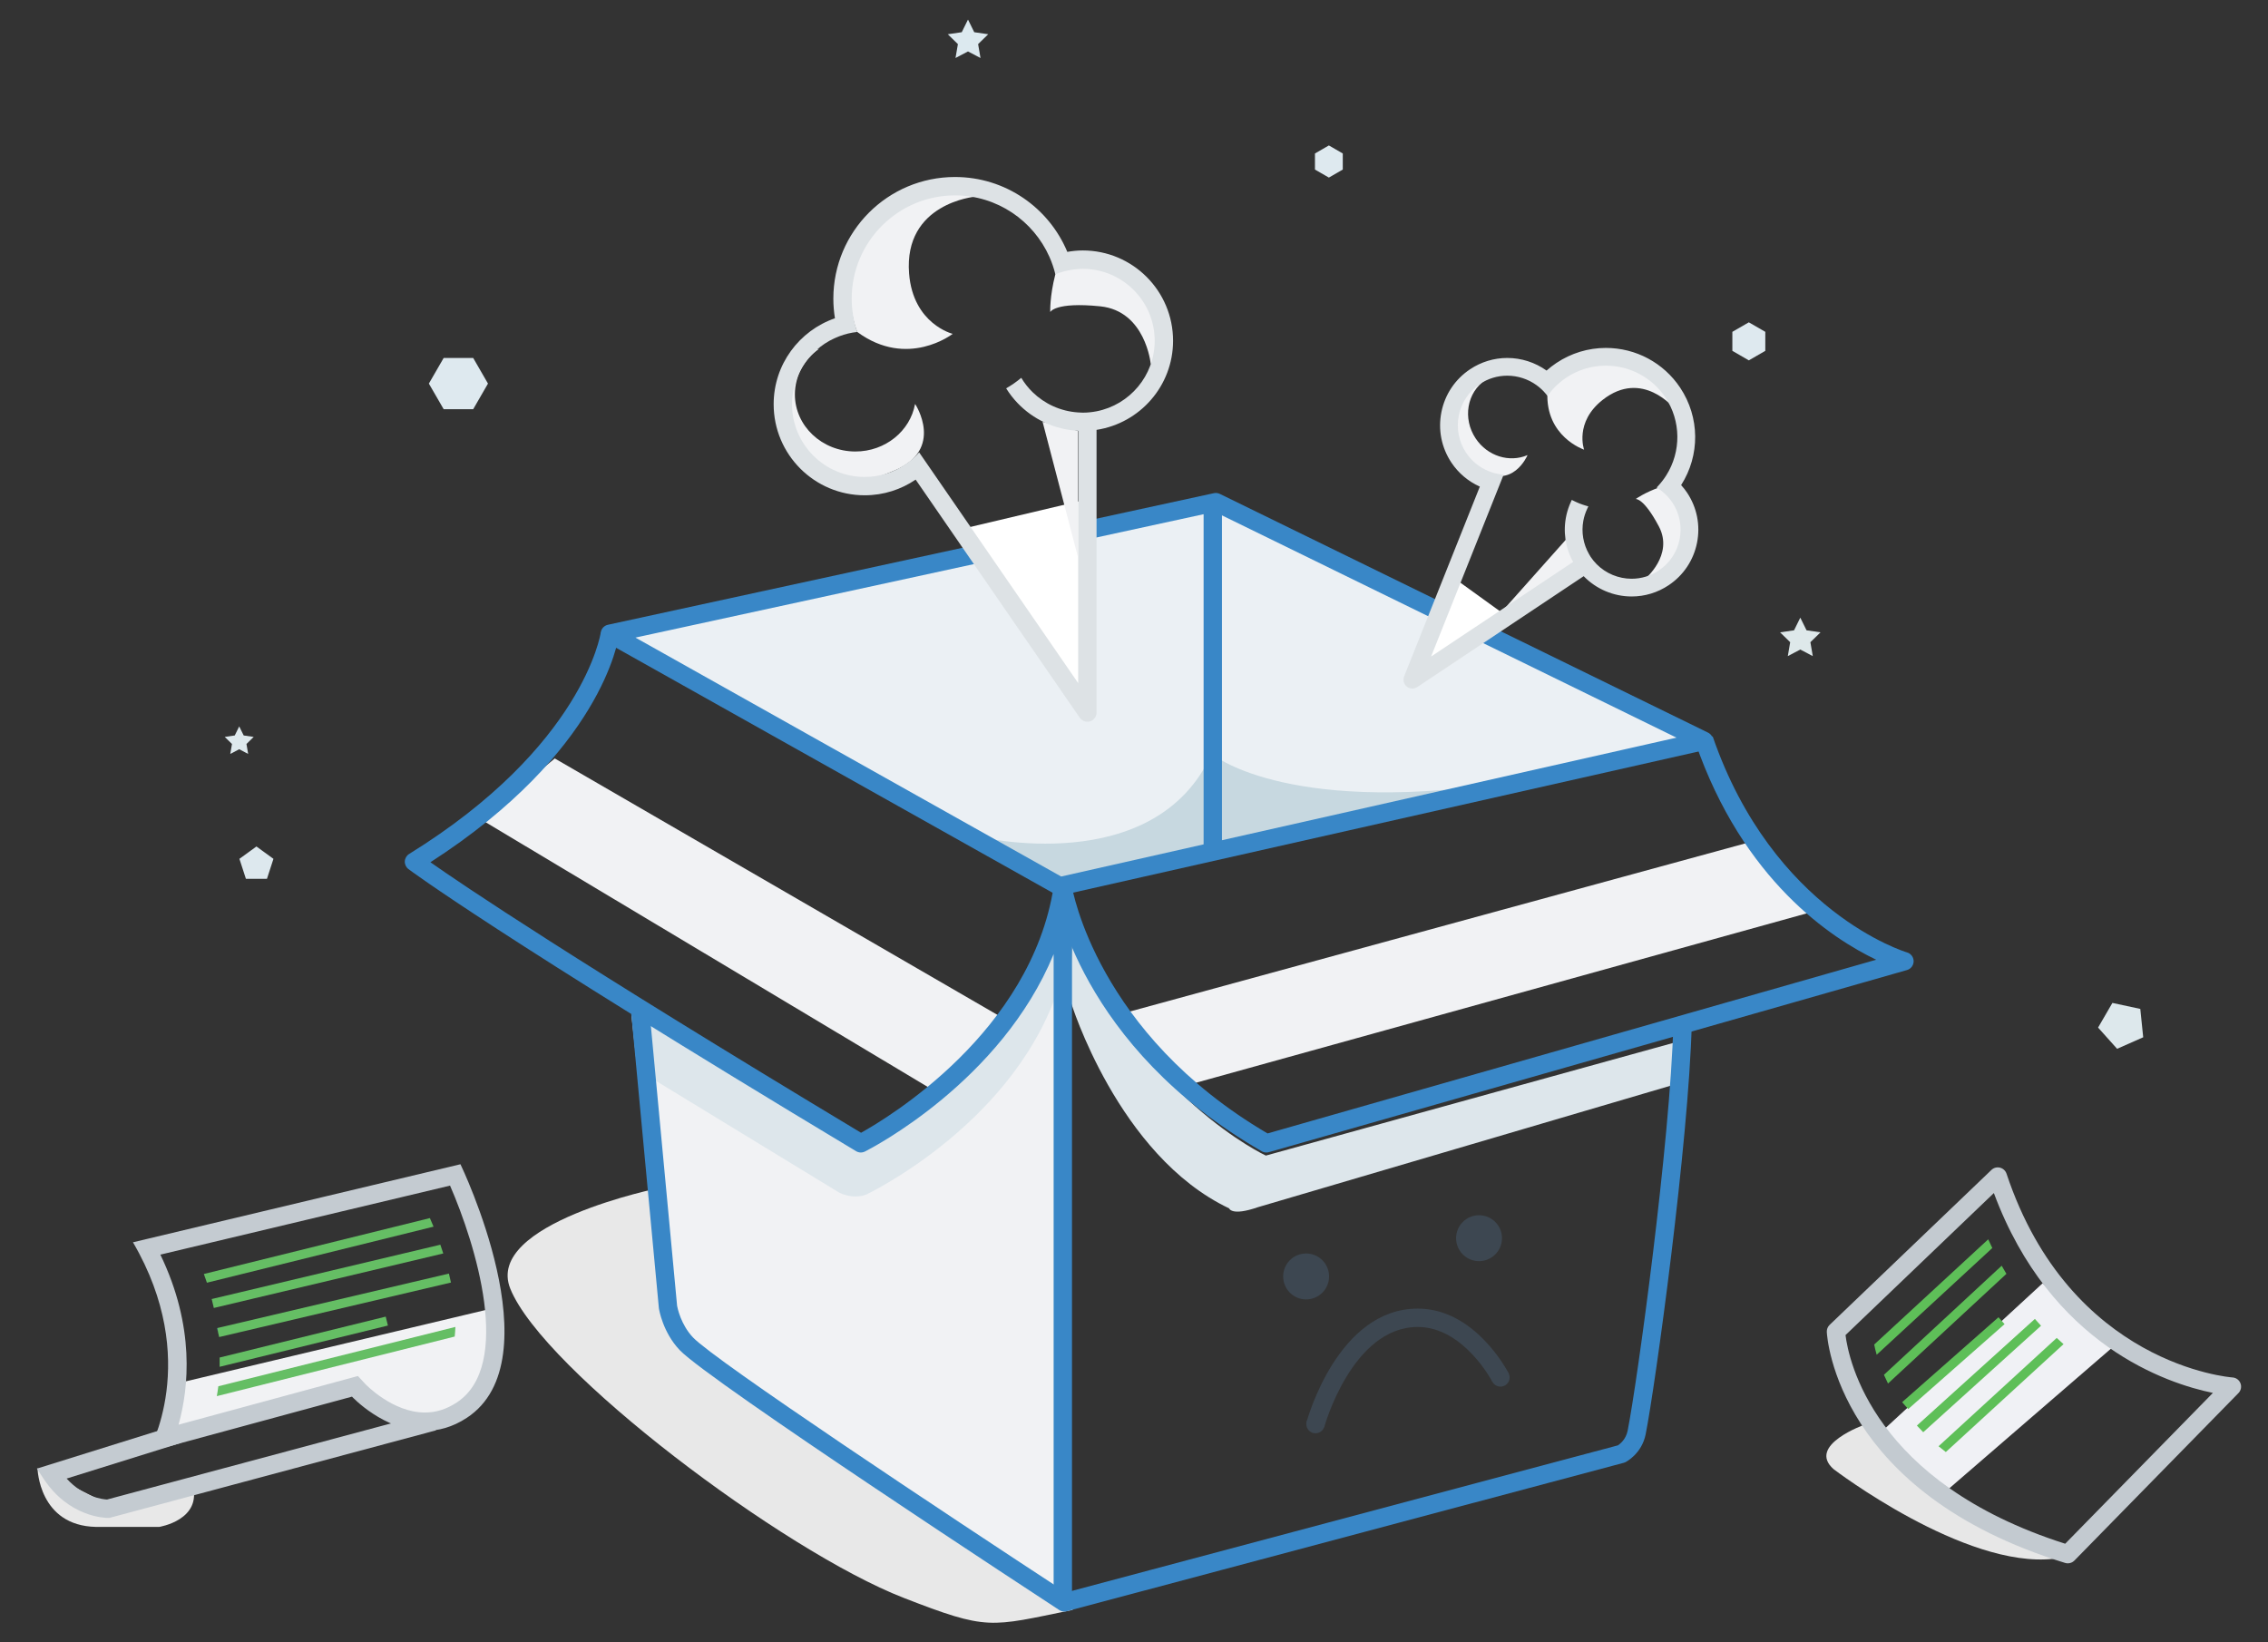 <?xml version="1.0" encoding="utf-8"?>
<!-- Generator: Adobe Illustrator 15.0.0, SVG Export Plug-In . SVG Version: 6.00 Build 0)  -->
<!DOCTYPE svg PUBLIC "-//W3C//DTD SVG 1.1//EN" "http://www.w3.org/Graphics/SVG/1.1/DTD/svg11.dtd">
<svg version="1.1" id="Layer_1" xmlns="http://www.w3.org/2000/svg" xmlns:xlink="http://www.w3.org/1999/xlink" x="0px" y="0px"
	 width="290px" height="210px" viewBox="0 0 290 210" enable-background="new 0 0 290 210" xml:space="preserve">
<rect x="0" y="0" width="290" height="210" fill="#333333" stroke="none"/>
<g>
	<g>
		<g>
			<g>
				<path fill="#E8E8E8" d="M84.426,151.872c0,0-22.55,4.548-19.176,12.913c4.22,10.466,34.938,33.552,50.287,39.526
					c10.851,4.22,10.957,3.717,21.524,1.564C140.222,205.231,84.426,151.872,84.426,151.872z"/>
			</g>
			<g>
				<g>
					<path fill="#DDE6EB" d="M136.915,128.096c0,0,6.015,19.666,20.25,26.416c0,0,0.294,1.027,3.668-0.147l52.83-15.554l0.733-5.578
						l-52.536,14.529c0,0-15.848-7.34-24.799-28.472L136.915,128.096z"/>
				</g>
				<g>
					<polygon fill="#EBF0F4" points="79.145,81.19 135.899,113.519 216.772,94.921 156.247,64.601 					"/>
				</g>
				<g>
					<path fill="#F1F2F4" d="M80.724,129.672l3.812,35.403l5.479,9.393l46.283,29.16l-0.533-89.159c0,0-4.856,19.104-25.167,32.773
						C109.975,147.664,80.724,129.672,80.724,129.672z"/>
				</g>
				<g>
					<path fill="#C7D8E0" d="M124.99,106.963c0,0,22.662,5.524,29.938-10.566c0,0,9.049,7.729,36.832,3.815l-55.239,13.797
						L124.99,106.963z"/>
				</g>
				<g>
					<path fill="#F1F2F4" d="M144.019,129.465l80.223-21.915l8.168,8.854l-80.956,22.453
						C151.454,138.856,143.433,132.107,144.019,129.465z"/>
				</g>
				<g>
					<path fill="#F1F2F4" d="M70.937,96.983l56.744,32.871c0,0-2.74,8.608-8.61,9.394L61.545,104.81L70.937,96.983z"/>
				</g>
				<g>
					<path fill="#DDE6EB" d="M81.992,130.149l1.175,7.63l24.067,14.675c0,0,1.663,0.978,3.522,0.293c0,0,19.665-9.292,24.948-27.589
						v-5.869c0,0-14.676,24.36-25.242,26.122L81.992,130.149z"/>
				</g>
				<g>
					<g>
						<g>
							<path fill="#3987C7" d="M135.505,114.497c-0.199,0-0.396-0.052-0.573-0.15L77.405,82.062c-0.424-0.239-0.658-0.716-0.585-1.2
								c0.071-0.481,0.435-0.869,0.91-0.973l77.484-16.828c0.258-0.057,0.529-0.023,0.766,0.093l62.417,30.523
								c0.447,0.219,0.708,0.697,0.65,1.192c-0.057,0.494-0.422,0.899-0.909,1.008l-82.374,18.59
								C135.681,114.486,135.594,114.497,135.505,114.497z M81.252,81.528l54.436,30.55l78.68-17.756l-59.054-28.879L81.252,81.528z
								"/>
						</g>
					</g>
					<g>
						<g>
							<path fill="#3987C7" d="M136.093,206.07c-0.226,0-0.45-0.065-0.643-0.191c-1.826-1.195-44.77-29.277-48.539-33.243
								c-2.172-2.289-2.639-5.207-2.657-5.327c-0.004-0.023-0.006-0.045-0.008-0.067l-3.523-37.569l2.339-0.218l3.517,37.523
								c0.046,0.25,0.476,2.399,2.034,4.041c2.839,2.988,32.172,22.464,47.684,32.609l70.568-18.81
								c0.247-0.157,1.026-0.732,1.255-1.874c1.213-6.06,5.462-37.021,5.848-52.044l2.349,0.064
								c-0.39,15.135-4.672,46.333-5.894,52.441c-0.498,2.49-2.5,3.519-2.583,3.56c-0.071,0.034-0.146,0.063-0.224,0.084
								l-71.221,18.979C136.296,206.055,136.194,206.07,136.093,206.07z"/>
						</g>
					</g>
					<g>
						<g>
							<path fill="#3987C7" d="M137.072,204.896h-2.348v-82.891c-6.7,16.281-23.313,24.828-24.127,25.237
								c-0.358,0.181-0.787,0.166-1.132-0.041c-46.091-27.693-57.135-35.993-57.241-36.074c-0.308-0.233-0.482-0.604-0.463-0.99
								c0.019-0.388,0.227-0.74,0.556-0.943c22.253-13.767,24.48-28.17,24.499-28.313l2.329,0.309
								c-0.081,0.616-2.201,14.948-24.11,29.064c4.103,2.883,18.257,12.464,55.066,34.591c3.454-1.92,21.733-12.895,24.637-31.507
								c0.094-0.605,0.648-1.033,1.251-0.989c0.611,0.047,1.083,0.557,1.083,1.17V204.896z"/>
						</g>
					</g>
					<g>
						<g>
							<path fill="#3987C7" d="M161.921,147.369c-0.204,0-0.405-0.054-0.585-0.157c-23.311-13.433-26.475-32.703-26.598-33.518
								l2.321-0.353c0.043,0.275,3.182,18.786,25.019,31.589l77.824-22.211c-5.626-2.686-17.03-10.095-23.13-27.798l2.22-0.765
								c7.734,22.449,24.679,27.577,24.849,27.626c0.504,0.146,0.849,0.607,0.848,1.13c-0.001,0.523-0.348,0.982-0.852,1.127
								l-81.594,23.285C162.138,147.355,162.03,147.369,161.921,147.369z M135.899,113.519l1.16-0.178c0,0.001,0,0.001,0,0.001
								L135.899,113.519z"/>
						</g>
					</g>
					<g>
						<g>
							<path fill="#3D4751" d="M169.317,182.504l-2.269-0.612c0.163-0.596,4.068-14.564,14.243-14.564
								c7.286,0,11.438,7.932,11.611,8.268l-2.089,1.071c-0.035-0.066-3.678-6.99-9.522-6.99
								C172.893,169.676,169.352,182.376,169.317,182.504z"/>
						</g>
					</g>
					<g>
						<g>
							<circle fill="#3D4751" cx="167.008" cy="163.217" r="2.936"/>
						</g>
					</g>
					<g>
						<g>
							<circle fill="#3D4751" cx="189.119" cy="158.325" r="2.935"/>
						</g>
					</g>
					<g>
						<g>
							<rect x="153.9" y="64.601" fill="#3987C7" width="2.347" height="44.222"/>
						</g>
					</g>
					<g>
						<g>
							<path fill="#3D4751" d="M168.206,180.925c-0.646,0-1.174,0.526-1.174,1.173c0,0.65,0.527,1.175,1.174,1.175
								c0.649,0,1.174-0.524,1.174-1.175C169.38,181.451,168.855,180.925,168.206,180.925L168.206,180.925z"/>
						</g>
					</g>
					<g>
						<g>
							<path fill="#3D4751" d="M191.859,174.958c-0.649,0-1.176,0.524-1.176,1.174c0,0.647,0.526,1.174,1.176,1.174
								c0.646,0,1.173-0.526,1.173-1.174C193.032,175.482,192.506,174.958,191.859,174.958L191.859,174.958z"/>
						</g>
					</g>
				</g>
				<g>
					<path fill="#F1F2F4" d="M110.598,147.242"/>
				</g>
			</g>
		</g>
		<g>
			<polygon fill="#FFFFFF" points="180.713,86.218 191.964,78.281 186.29,74.185 			"/>
		</g>
		<g>
			<polygon fill="#FFFFFF" points="122.6,67.727 139.037,92.291 138.743,63.912 			"/>
		</g>
		<g>
			<path fill="none" d="M134.383,33.238c-2.057-4.628-6.694-7.866-12.075-7.866c-7.284,0-13.209,5.925-13.209,13.208
				c0,0.668,0.053,1.326,0.148,1.968c0.498-0.065,1.001-0.11,1.516-0.11c6.33,0,11.47,5.055,11.626,11.346
				c2.348-0.014,4.551-0.646,6.459-1.738c-1.101-1.77-1.749-3.85-1.749-6.087C127.101,39.092,130.119,34.936,134.383,33.238z"/>
		</g>
		<g>
			<path fill="none" d="M110.763,42.786c-0.324,0-0.642,0.017-0.957,0.05c1.539,4.503,5.443,7.917,10.225,8.751
				C119.773,46.693,115.722,42.786,110.763,42.786z"/>
		</g>
		<g>
			<path fill="none" d="M135.515,38.581c0-1.075-0.133-2.118-0.375-3.119c-3.337,1.382-5.69,4.669-5.69,8.499
				c0,1.735,0.491,3.355,1.33,4.741C133.672,46.276,135.515,42.641,135.515,38.581z"/>
		</g>
		<g>
			<path fill="none" d="M107.512,43.386c-3.524,1.322-6.044,4.715-6.044,8.694c0,5.126,4.17,9.295,9.295,9.295
				c4.486,0,8.24-3.197,9.105-7.432C114.042,53.026,109.292,48.875,107.512,43.386z"/>
		</g>
		<g>
			<path fill="none" d="M132.242,50.548c1.656,1.611,3.914,2.609,6.404,2.609c5.07,0,9.196-4.125,9.196-9.196
				c0-5.071-4.125-9.197-9.196-9.197c-0.421,0-0.831,0.038-1.235,0.093c0.293,1.192,0.452,2.439,0.452,3.724
				C137.862,43.393,135.677,47.695,132.242,50.548z"/>
		</g>
		<g>
			<path fill="#F1F2F4" d="M124.68,25.152c0,0-9.156,0.802-8.438,9.833c0.514,6.457,5.576,7.704,5.576,7.704
				s-5.775,4.501-12.206-0.244c0,0-4.083-9.442,5.089-16.045C123.873,19.796,124.239,25.006,124.68,25.152z"/>
		</g>
		<g>
			<path fill="#F1F2F4" d="M117.049,51.715c0,0-0.018-0.017-0.047-0.042c-0.626,3.438-3.797,6.059-7.621,6.059
				c-4.274,0-7.741-3.269-7.741-7.301c0-2.37,1.201-4.469,3.056-5.802c-4.525,0.367-6.633,8.481-3.57,12.811
				c3.375,4.769,6.898,5.429,13.281,2.714C120.791,57.438,117.049,51.715,117.049,51.715z"/>
		</g>
		<g>
			<polygon fill="#F1F2F4" points="133.313,53.94 137.814,71.159 137.814,55.083 			"/>
		</g>
		<g>
			<path fill="#F1F2F4" d="M147.134,46.505c0,0-0.662-6.75-6.458-7.337c-5.797-0.587-6.384,0.734-6.384,0.734
				s-0.091-1.956,0.651-4.83c0.743-2.875,9.328-0.307,11.162,2.188S148.527,45.917,147.134,46.505z"/>
		</g>
		<g>
			<path fill="#DDE2E5" d="M138.45,32.025c-0.675,0-1.333,0.07-1.977,0.181c-2.345-5.621-7.892-9.573-14.362-9.573
				c-8.59,0-15.555,6.963-15.555,15.556c0,0.854,0.072,1.691,0.204,2.508c-4.558,1.579-7.836,5.898-7.836,10.992
				c0,6.43,5.213,11.643,11.643,11.643c2.417,0,4.654-0.743,6.513-2.004l20.99,30.455c0.224,0.324,0.588,0.508,0.967,0.508
				c0.117,0,0.233-0.017,0.35-0.054c0.491-0.152,0.825-0.607,0.825-1.121V54.965c5.537-0.849,9.784-5.62,9.784-11.395
				C149.995,37.193,144.826,32.025,138.45,32.025z M140.211,52.593c-0.57,0.11-1.159,0.173-1.762,0.173
				c-0.198,0-0.392-0.017-0.587-0.028c-2.254-0.145-4.29-1.098-5.816-2.58c-0.564-0.547-1.053-1.17-1.461-1.846
				c-0.6,0.503-1.248,0.953-1.932,1.345c0.421,0.676,0.907,1.305,1.454,1.878c1.975,2.069,4.709,3.395,7.756,3.549v32.262
				l-18.975-27.527l-1.363-1.978c-0.523,0.591-1.121,1.115-1.777,1.559c-1.481,0.998-3.262,1.587-5.181,1.587
				c-5.125,0-9.294-4.17-9.294-9.295c0-3.98,2.52-7.374,6.044-8.695c0.727-0.274,1.494-0.467,2.295-0.549
				c-0.252-0.737-0.441-1.5-0.56-2.287c-0.097-0.644-0.148-1.3-0.148-1.969c0-7.283,5.926-13.208,13.208-13.208
				c5.383,0,10.021,3.238,12.077,7.866c0.314,0.712,0.569,1.453,0.756,2.224c0.716-0.296,1.478-0.498,2.272-0.605
				c0.404-0.055,0.814-0.093,1.233-0.093c5.071,0,9.197,4.125,9.197,9.196C147.646,48.038,144.442,51.769,140.211,52.593z"/>
		</g>
		<g>
			<path fill="#F1F2F4" d="M214.106,52.256c0,0-4.103-5.125-9.184-1.122c-3.634,2.862-2.37,6.364-2.37,6.364s-4.964-1.65-4.688-7.35
				c0,0,3.993-6.166,11.55-3.329C216.971,49.654,214.021,51.936,214.106,52.256z"/>
		</g>
		<g>
			<path fill="#F1F2F4" d="M195.3,58.239c0,0,0.002-0.017,0.007-0.044c-2.294,0.99-5.104,0.143-6.619-2.131
				c-1.694-2.541-1.122-5.894,1.273-7.492c1.407-0.938,3.132-1.054,4.659-0.481c-2.011-2.544-7.667-0.583-9.028,2.951
				c-1.497,3.894-0.495,6.249,3.646,8.969C193.381,62.729,195.3,58.239,195.3,58.239z"/>
		</g>
		<g>
			<polygon fill="#F1F2F4" points="200.417,68.787 191.964,78.281 201.52,71.913 			"/>
		</g>
		<g>
			<path fill="#F1F2F4" d="M210.308,74.055c0,0,3.75-3.065,1.805-6.743c-1.946-3.677-2.964-3.503-2.964-3.503
				s1.126-0.828,3.129-1.526c2.001-0.698,3.876,5.422,3.119,7.5C214.64,71.862,211.21,74.651,210.308,74.055z"/>
		</g>
		<g>
			<path fill="#DDE2E5" d="M215.476,63.161c-0.268-0.401-0.568-0.766-0.891-1.104c2.414-3.619,2.565-8.48,0.003-12.324
				c-3.403-5.107-10.299-6.488-15.405-3.086c-0.509,0.338-0.977,0.712-1.411,1.114c-2.742-2.084-6.606-2.322-9.635-0.304
				c-3.821,2.545-4.854,7.708-2.309,11.528c0.955,1.437,2.282,2.472,3.769,3.078l-9.786,24.535c-0.105,0.261-0.071,0.551,0.08,0.776
				c0.044,0.068,0.103,0.133,0.171,0.187c0.283,0.232,0.687,0.25,0.991,0.047l21.486-14.316c2.698,2.956,7.215,3.589,10.646,1.301
				C216.975,72.069,218,66.95,215.476,63.161z M203.95,72.352c-0.292-0.294-0.563-0.62-0.802-0.978
				c-0.076-0.118-0.146-0.24-0.214-0.362c-0.809-1.396-1.049-2.983-0.771-4.478c0.103-0.552,0.278-1.087,0.518-1.6
				c-0.537-0.157-1.061-0.363-1.564-0.614c-0.235,0.517-0.415,1.053-0.542,1.607c-0.447,1.993-0.149,4.143,0.964,6.014
				l-19.174,12.776l8.846-22.178l0.636-1.593c-0.559-0.077-1.104-0.225-1.629-0.44c-1.182-0.483-2.235-1.311-2.996-2.451
				c-2.028-3.046-1.201-7.174,1.845-9.203c2.364-1.577,5.381-1.423,7.563,0.147c0.45,0.324,0.868,0.705,1.235,1.147
				c0.336-0.442,0.716-0.857,1.136-1.239c0.344-0.312,0.714-0.603,1.111-0.868c4.327-2.883,10.196-1.709,13.081,2.619
				c2.132,3.199,2.043,7.239,0.105,10.292c-0.297,0.468-0.638,0.915-1.021,1.33c0.46,0.309,0.883,0.683,1.26,1.111
				c0.19,0.219,0.376,0.447,0.542,0.696c2.01,3.015,1.19,7.1-1.824,9.109C209.6,74.967,206.114,74.54,203.95,72.352z"/>
			<path fill="#DDE2E5" d="M180.588,88.042c-0.259,0-0.512-0.09-0.712-0.254c-0.089-0.069-0.168-0.155-0.229-0.251
				c-0.206-0.308-0.247-0.7-0.108-1.046l9.681-24.27c-1.481-0.664-2.735-1.72-3.636-3.071c-1.274-1.914-1.727-4.209-1.276-6.464
				c0.452-2.254,1.754-4.198,3.667-5.472c1.416-0.943,3.061-1.443,4.756-1.443c1.793,0,3.568,0.572,5.022,1.612
				c0.406-0.36,0.832-0.689,1.269-0.979c1.879-1.252,4.063-1.916,6.312-1.916c3.829,0,7.381,1.901,9.5,5.082
				c2.518,3.779,2.56,8.643,0.124,12.457c0.293,0.324,0.544,0.644,0.764,0.974c1.264,1.896,1.714,4.174,1.267,6.409
				c-0.448,2.236-1.738,4.165-3.638,5.429c-1.406,0.936-3.036,1.431-4.716,1.431c0,0,0,0-0.001,0c-2.312,0-4.534-0.943-6.137-2.595
				l-21.28,14.179C181.029,87.977,180.813,88.042,180.588,88.042z M192.729,46.358c-1.58,0-3.11,0.465-4.43,1.343
				c-1.783,1.189-2.997,2.999-3.417,5.1c-0.421,2.101,0.002,4.241,1.189,6.023c0.889,1.334,2.147,2.36,3.637,2.967l0.27,0.11
				l-9.896,24.807c-0.066,0.167-0.047,0.355,0.052,0.503c0.03,0.045,0.066,0.085,0.11,0.119c0.183,0.15,0.45,0.163,0.645,0.033
				l21.697-14.456l0.169,0.187c1.5,1.644,3.642,2.587,5.877,2.587l0,0c1.563,0,3.082-0.462,4.39-1.332
				c1.768-1.178,2.97-2.974,3.388-5.057c0.418-2.082-0.001-4.202-1.18-5.969c-0.239-0.36-0.52-0.708-0.857-1.065l-0.161-0.169
				l0.129-0.196c2.431-3.645,2.432-8.354,0.002-11.999c-2.011-3.019-5.38-4.821-9.011-4.821c-2.134,0-4.203,0.628-5.986,1.817
				c-0.477,0.317-0.939,0.682-1.375,1.085l-0.18,0.167l-0.197-0.149C196.206,46.94,194.478,46.358,192.729,46.358z M181.744,85.485
				l9.696-24.308c-0.456-0.088-0.902-0.221-1.335-0.398c-1.28-0.526-2.361-1.409-3.126-2.558c-2.12-3.182-1.257-7.494,1.925-9.613
				c1.136-0.758,2.459-1.157,3.823-1.157c1.451,0,2.896,0.465,4.072,1.312c0.39,0.28,0.741,0.591,1.054,0.926
				c0.296-0.358,0.613-0.694,0.949-0.997c0.357-0.324,0.743-0.625,1.146-0.894c1.601-1.065,3.46-1.629,5.379-1.629
				c3.271,0,6.302,1.619,8.107,4.328c2.13,3.196,2.174,7.361,0.11,10.612c-0.251,0.396-0.53,0.773-0.832,1.123
				c0.373,0.281,0.724,0.604,1.042,0.967c0.233,0.264,0.412,0.496,0.567,0.728c2.098,3.148,1.245,7.417-1.904,9.515
				c-1.128,0.751-2.438,1.148-3.79,1.148c-1.829,0-3.609-0.741-4.888-2.033c-0.318-0.322-0.6-0.666-0.837-1.021
				c-0.071-0.11-0.136-0.221-0.199-0.334c-0.841-1.455-1.128-3.115-0.83-4.721c0.086-0.461,0.223-0.919,0.405-1.365
				c-0.342-0.113-0.682-0.247-1.014-0.4c-0.17,0.414-0.308,0.842-0.403,1.274c-0.444,1.985-0.116,4.046,0.93,5.801l0.142,0.24
				L181.744,85.485z M192.728,48.038c-1.249,0-2.458,0.366-3.499,1.059c-2.91,1.94-3.7,5.887-1.762,8.798
				c0.701,1.051,1.689,1.861,2.862,2.341c0.501,0.206,1.025,0.349,1.559,0.422l0.371,0.051l-9.271,23.243l18.162-12.1
				c-1.013-1.831-1.316-3.947-0.859-5.989c0.13-0.568,0.316-1.128,0.56-1.664l0.127-0.277l0.271,0.136
				c0.493,0.246,1.002,0.444,1.516,0.595l0.33,0.096l-0.146,0.31c-0.232,0.494-0.398,1.009-0.495,1.53
				c-0.272,1.468-0.011,2.986,0.736,4.276c0.084,0.147,0.14,0.248,0.206,0.347c0.214,0.324,0.472,0.638,0.764,0.933
				c1.167,1.181,2.798,1.858,4.47,1.858c1.235,0,2.433-0.363,3.464-1.05c2.88-1.917,3.662-5.821,1.743-8.7
				c-0.141-0.211-0.306-0.422-0.519-0.665c-0.363-0.413-0.769-0.77-1.203-1.063l-0.283-0.19l0.231-0.251
				c0.362-0.396,0.696-0.829,0.987-1.29c1.939-3.055,1.898-6.969-0.102-9.971c-1.698-2.548-4.546-4.068-7.62-4.068
				c-1.804,0-3.55,0.53-5.054,1.53c-0.379,0.254-0.742,0.536-1.077,0.842c-0.396,0.358-0.766,0.761-1.1,1.199l-0.225,0.292
				l-0.236-0.284c-0.331-0.401-0.729-0.771-1.181-1.095C195.382,48.464,194.057,48.038,192.728,48.038z"/>
		</g>
		<g>
			<polygon fill="#DCE9EF" points="123.774,2.5 124.573,4.119 126.36,4.379 125.068,5.639 125.373,7.417 123.774,6.577 
				122.178,7.417 122.482,5.639 121.189,4.379 122.976,4.119 			"/>
		</g>
		<g>
			<polygon fill="#DEE9ED" points="30.587,92.884 31.16,94.042 32.439,94.228 31.515,95.131 31.732,96.405 30.587,95.804 
				29.443,96.405 29.662,95.131 28.736,94.228 30.016,94.042 			"/>
		</g>
		<g>
			<polygon fill="#DEE8EA" points="230.196,78.978 230.996,80.596 232.782,80.856 231.488,82.117 231.794,83.896 230.196,83.055 
				228.599,83.896 228.903,82.117 227.612,80.856 229.398,80.596 			"/>
		</g>
		<g>
			<polygon fill="#DEE9EF" points="56.728,52.321 54.838,49.049 56.728,45.775 60.507,45.775 62.396,49.049 60.507,52.321 			"/>
		</g>
		<g>
			<polygon fill="#DEE9EF" points="223.616,46.079 221.51,44.862 221.51,42.43 223.616,41.215 225.722,42.43 225.722,44.862 			"/>
		</g>
		<g>
			<polygon fill="#DEE9EF" points="169.918,22.707 168.138,21.68 168.138,19.625 169.918,18.598 171.696,19.625 171.696,21.68 			
				"/>
		</g>
		<g>
			<polygon fill="#DDE8EE" points="31.444,112.376 30.613,109.819 32.789,108.238 34.965,109.819 34.134,112.376 			"/>
		</g>
		<g>
			<polygon fill="#DDE8EC" points="268.273,131.395 270.104,128.241 273.671,129.008 274.043,132.634 270.706,134.109 			"/>
		</g>
	</g>
	<g>
		<g>
			<path fill="#F1F2F4" d="M62.521,167.407l-39.477,9.394l-1.125,6.065l22.893-5.479c0,0,7.043,4.697,11.543,3.523
				C60.858,179.736,65.847,169.366,62.521,167.407z"/>
		</g>
		<g>
			<path fill="#E8E8E8" d="M4.799,187.758c0,0,0.147,7.34,7.485,7.486h8.071c0,0,5.577-0.881,4.256-5.432l-11.447,2.202
				L4.799,187.758z"/>
		</g>
		<g>
			<g>
				<g>
					<g>
						<path fill="#C4CBD1" d="M57.545,151.602c3.245,7.447,8.092,22.986,0.851,27.736c-1.313,0.862-2.644,1.279-4.067,1.279
							c-4.127,0-7.572-3.6-7.601-3.631l-0.965-1.037l-1.369,0.372l-21.563,5.851c1.306-4.689,2.127-12.525-2.326-21.744
							L57.545,151.602 M58.876,148.87l-41.874,9.979c8.805,15.064,1.958,26.807,1.958,26.807l26.048-7.071
							c0,0,4.073,4.381,9.32,4.381c1.696,0,3.514-0.456,5.355-1.665C70.983,173.891,58.876,148.87,58.876,148.87L58.876,148.87z"/>
					</g>
				</g>
				<g>
					<g>
						<path fill="#C4CBD1" d="M13.813,194.094c-0.454,0-5.008-0.126-8.233-5.001l-0.862-1.304l17.757-5.542l0.699,2.242
							L8.52,189.062c2.169,2.379,4.599,2.648,5.162,2.681l41.441-11.109l0.608,2.267l-41.743,11.191l-0.145,0.003
							C13.838,194.094,13.827,194.094,13.813,194.094z"/>
					</g>
				</g>
			</g>
			<g>
				<path fill="#65BE64" d="M28.084,174.509v0.263l21.517-5.276l-0.281-1.141l-21.236,5.232
					C28.088,173.891,28.088,174.2,28.084,174.509z"/>
			</g>
			<g>
				<path fill="#3C88C6" d="M27.881,170.365c-0.023-0.186-0.048-0.372-0.075-0.557l-0.053,0.014L27.881,170.365z"/>
			</g>
			<g>
				<path fill="#65BE64" d="M26.066,162.904c0.105,0.281,0.242,0.658,0.392,1.114l28.978-7.166
					c-0.193-0.472-0.354-0.841-0.468-1.096L26.066,162.904z"/>
			</g>
			<g>
				<path fill="#65BE64" d="M27.068,166.106c0.093,0.361,0.185,0.74,0.273,1.142l29.337-6.97c-0.124-0.392-0.248-0.765-0.372-1.119
					L27.068,166.106z"/>
			</g>
			<g>
				<path fill="#65BE64" d="M27.807,169.809c0.026,0.185,0.052,0.371,0.075,0.557l0.141,0.6l29.638-6.97
					c-0.082-0.391-0.168-0.771-0.259-1.146L27.807,169.809z"/>
			</g>
			<g>
				<path fill="#65BE64" d="M27.918,177.26c-0.052,0.417-0.118,0.838-0.194,1.261l30.417-7.618c0.044-0.409,0.074-0.818,0.087-1.231
					L27.918,177.26z"/>
			</g>
		</g>
	</g>
	<g>
		<g>
			<g>
				<path fill="#E7E7E7" d="M238.478,182.146c0,0-7.534,2.64-4.012,5.722c0,0,16.729,12.769,28.176,11.447l-13.794-8.657
					L238.478,182.146z"/>
			</g>
			<g>
				<polygon fill="#F0F1F5" points="261.174,164.095 240.63,183.023 248.848,190.657 270.42,172.02 				"/>
			</g>
			<g>
				<path fill="#C3CAD0" d="M264.402,199.902c-0.113,0-0.23-0.019-0.345-0.053c-29.067-8.944-30.428-28.695-30.471-29.528
					c-0.018-0.344,0.113-0.675,0.36-0.911l20.692-19.814c0.288-0.277,0.703-0.388,1.092-0.29c0.394,0.097,0.706,0.388,0.835,0.768
					c8.165,24.501,28.687,26.043,28.895,26.057c0.458,0.029,0.857,0.321,1.022,0.752c0.166,0.427,0.065,0.912-0.256,1.243
					l-20.985,21.424C265.018,199.776,264.713,199.902,264.402,199.902z M235.98,170.714c0.385,3.111,3.518,18.85,28.088,26.68
					l18.886-19.285c-5.797-1.185-20.767-6.084-28.006-25.555L235.98,170.714z"/>
			</g>
		</g>
		<g>
			<path fill="none" d="M256.553,162.884l-15.14,14.026c0.822,1.637,2.006,3.503,3.694,5.374l15.085-13.636l0.787,0.871
				l-15.065,13.617c0.596,0.602,1.248,1.202,1.961,1.793l15.11-13.852C260.192,168.426,258.042,165.369,256.553,162.884z
				 M243.952,180.09l-0.777-0.882l12.328-10.858l0.776,0.881L243.952,180.09z"/>
		</g>
		<g>
			<path fill="none" d="M254.749,159.581l-14.788,13.649c0.195,0.687,0.492,1.563,0.93,2.565l15.056-13.95
				C255.451,160.967,255.049,160.194,254.749,159.581z"/>
		</g>
		<g>
			<path fill="#5EBF58" d="M254.749,159.581c-0.235-0.482-0.409-0.857-0.524-1.113l-14.579,13.454
				c0.051,0.265,0.146,0.714,0.315,1.309L254.749,159.581z"/>
		</g>
		<g>
			<path fill="#5EBF58" d="M255.946,161.846l-15.056,13.95c0.155,0.357,0.329,0.729,0.522,1.114l15.14-14.026
				C256.336,162.524,256.135,162.179,255.946,161.846z"/>
		</g>
		<g>
			
				<rect x="249.139" y="166.005" transform="matrix(-0.661 -0.75 0.75 -0.661 284.172 476.758)" fill="#5EBF58" width="1.176" height="16.428"/>
		</g>
		<g>
			<path fill="#5EBF58" d="M260.192,168.648l-15.085,13.636c0.256,0.283,0.527,0.567,0.807,0.853l15.065-13.617L260.192,168.648z"/>
		</g>
		<g>
			<path fill="#5EBF58" d="M247.875,184.93c0.3,0.247,0.608,0.492,0.931,0.738l15.05-13.795c-0.297-0.261-0.588-0.524-0.87-0.795
				L247.875,184.93z"/>
		</g>
	</g>
</g>
</svg>
